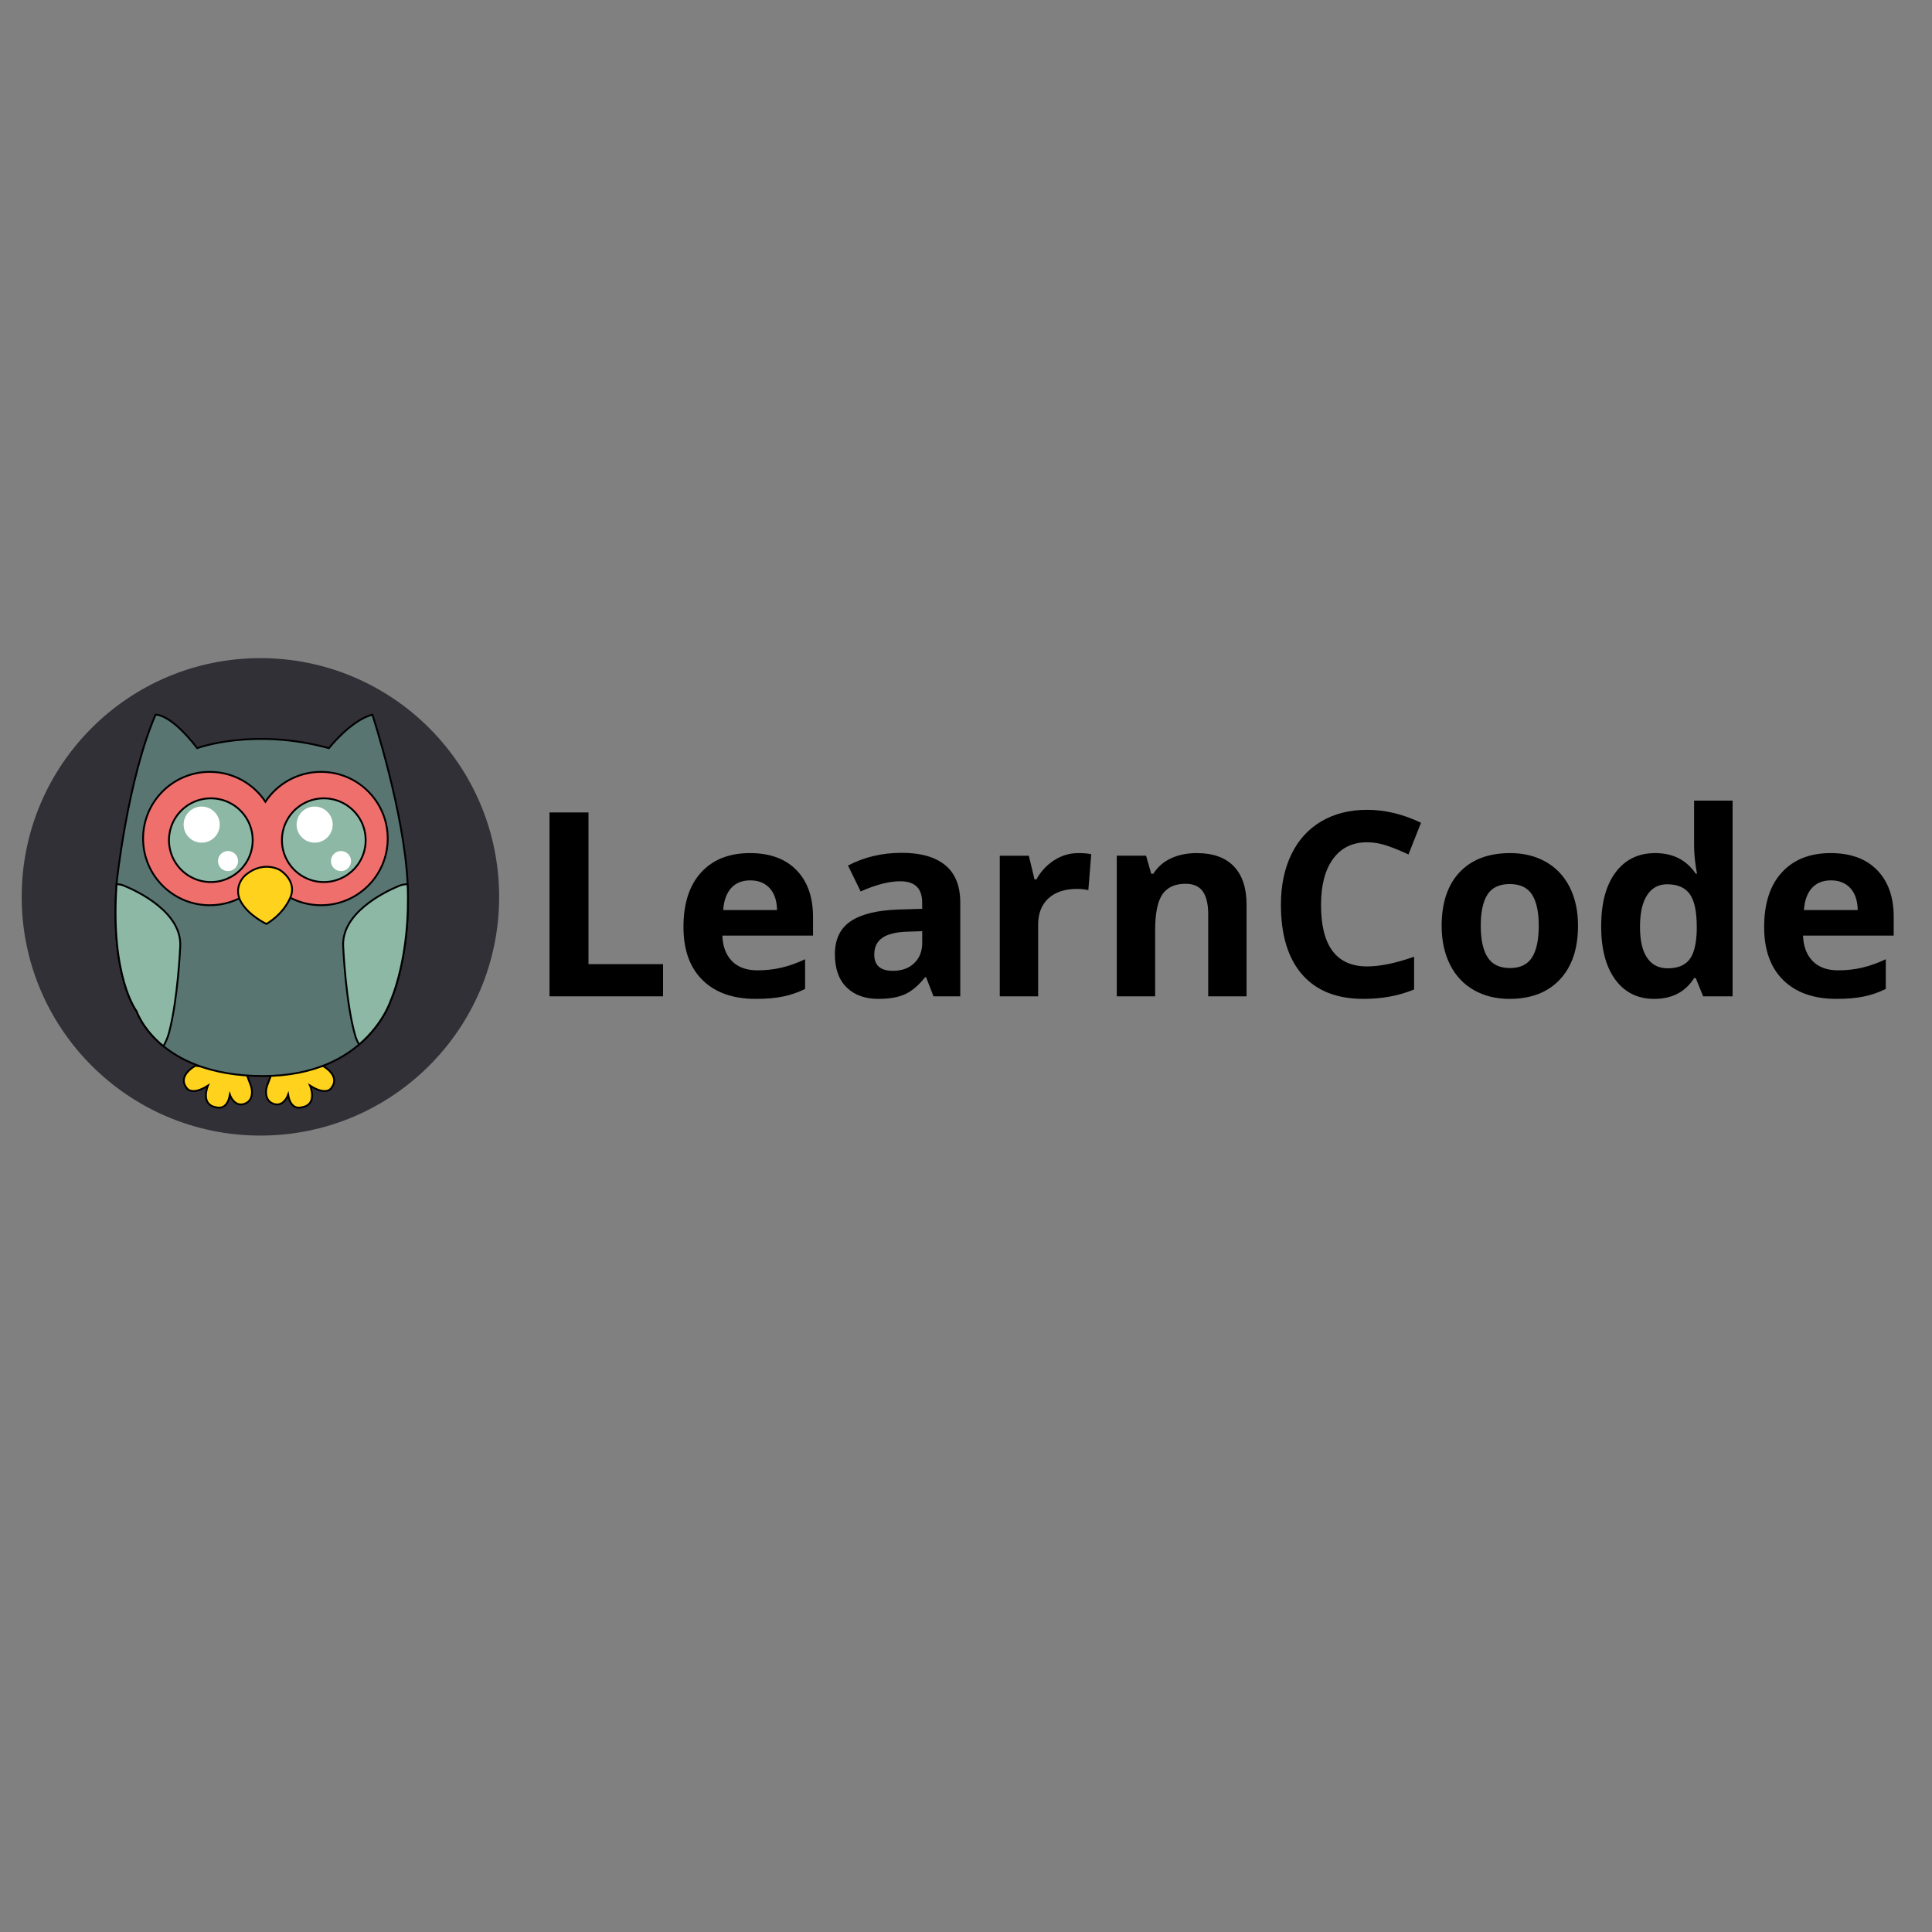 <svg version="1.2" xmlns="http://www.w3.org/2000/svg" viewBox="0 0 5000 5001" width="5000" height="5001">
	<rect x="0" y="0" width="5000" height="5001" fill="#808080" stroke="none"/>
	<title>2</title>
	<defs>
		<clipPath clipPathUnits="userSpaceOnUse" id="cp1">
			<path d="m56.13 1703.23h1235.64v1235.63h-1235.64z"/>
		</clipPath>
		<clipPath clipPathUnits="userSpaceOnUse" id="cp2">
			<path d="m673.95 1703.23c-341.22 0-617.82 276.61-617.82 617.82 0 341.21 276.6 617.81 617.82 617.81 341.21 0 617.82-276.6 617.82-617.81 0-341.21-276.61-617.82-617.82-617.82z"/>
		</clipPath>
		<clipPath clipPathUnits="userSpaceOnUse" id="cp3">
			<path d="m620 2689.33h313.33v187.2h-313.33z"/>
		</clipPath>
		<clipPath clipPathUnits="userSpaceOnUse" id="cp4">
			<path d="m406.67 2689.33h314.66v187.2h-314.66z"/>
		</clipPath>
		<clipPath clipPathUnits="userSpaceOnUse" id="cp5">
			<path d="m282.34 1844.45h783.29v1008.88h-783.29z"/>
		</clipPath>
		<clipPath clipPathUnits="userSpaceOnUse" id="cp6">
			<path d="m301.33 1929.33h764.3v482.67h-764.3z"/>
		</clipPath>
		<clipPath clipPathUnits="userSpaceOnUse" id="cp7">
			<path d="m282.34 2220h253.66v556h-253.66z"/>
		</clipPath>
		<clipPath clipPathUnits="userSpaceOnUse" id="cp8">
			<path d="m818.67 2220h246.96v552h-246.96z"/>
		</clipPath>
	</defs>
	<style>
		.s0 { fill: #303036 } 
		.s1 { fill: #ffd21d } 
		.s2 { fill: none;stroke: #000000;stroke-miterlimit:10;stroke-width: 4.8 } 
		.s3 { fill: #587572 } 
		.s4 { fill: #ef6f6c } 
		.s5 { fill: #8db8a5;stroke: #000000;stroke-miterlimit:10;stroke-width: 4.8 } 
		.s6 { fill: #ffffff } 
		.s7 { fill: #ffd21d;stroke: #000000;stroke-miterlimit:10;stroke-width: 4.8 } 
		.s8 { fill: #8db8a5 } 
		.s9 { fill: #000000 } 
	</style>
	<g id="Clip-Path" clip-path="url(#cp1)">
		<g>
			<g id="Clip-Path" clip-path="url(#cp2)">
				<g>
					<path class="s0" d="m56.1 1703.2h1235.7v1235.7h-1235.7z"/>
				</g>
			</g>
		</g>
	</g>
	<path class="s1" d="m834.7 2758.1c0 0 48.3 25.1 22.7 57.7 0 0-11.8 21.3-54.9-6.1 0 0 20.8 48.7-20.9 55.8 0 0-28.8 10.9-35.9-32.2 0 0-11.4 33.2-38.4 23.2-15.5-5.7-18.8-19.4-18.8-30.1 0-6.3 1.2-12.6 3.5-18.6l12-31.8z"/>
	<g id="Clip-Path" clip-path="url(#cp3)">
		<g>
			<path class="s2" d="m834.7 2758.1c0 0 48.3 25.1 22.7 57.7 0 0-11.8 21.3-54.9-6.1 0 0 20.8 48.7-20.9 55.8 0 0-28.8 10.9-35.9-32.2 0 0-11.4 33.2-38.4 23.2-15.5-5.7-18.8-19.4-18.8-30.1 0-6.3 1.2-12.6 3.5-18.6l12-31.8z"/>
		</g>
	</g>
	<path class="s1" d="m505.9 2758.1c0 0-48.3 25.1-22.7 57.7 0 0 11.8 21.3 54.9-6.1 0 0-20.8 48.7 20.8 55.8 0 0 28.9 10.9 36-32.2 0 0 11.4 33.2 38.4 23.2 15.5-5.7 18.8-19.4 18.8-30.1 0-6.3-1.3-12.6-3.5-18.6l-12-31.8z"/>
	<g id="Clip-Path" clip-path="url(#cp4)">
		<g>
			<path class="s2" d="m505.9 2758.1c0 0-48.3 25.1-22.7 57.7 0 0 11.8 21.3 54.9-6.1 0 0-20.8 48.7 20.8 55.8 0 0 28.9 10.9 36-32.2 0 0 11.4 33.2 38.4 23.2 15.5-5.7 18.8-19.4 18.8-30.1 0-6.3-1.3-12.6-3.5-18.6l-12-31.8z"/>
		</g>
	</g>
	<path class="s3" d="m510.4 1936.2c0 0 143.6-53.7 340.9 0 0 0 57.7-73.3 112.5-86.5 0 0 83.1 253.8 91.2 439.5 8 185.8-43.3 298.9-43.3 298.9 0 0-60.8 197.2-332.1 196.7-271.3-0.6-326.1-167.9-326.1-167.9 0 0-69.8-90-51.4-334.6 0 0 28.3-265.4 100.4-432.6 0 0 36.9-5.2 107.9 86.5z"/>
	<g id="Clip-Path" clip-path="url(#cp5)">
		<g>
			<path class="s2" d="m510.4 1936.2c0 0 143.6-53.7 340.9 0 0 0 57.7-73.3 112.5-86.5 0 0 83.1 253.8 91.2 439.5 8 185.8-43.3 298.9-43.3 298.9 0 0-60.8 197.2-332.1 196.7-271.3-0.6-326.1-167.9-326.1-167.9 0 0-69.8-90-51.4-334.6 0 0 28.3-265.4 100.4-432.6 0 0 36.9-5.2 107.9 86.5z"/>
		</g>
	</g>
	<path class="s4" d="m830.8 1997.6c-60.1 0-113 30.7-143.9 77.3-30.9-46.6-83.8-77.3-144-77.3-95.3 0-172.6 77.2-172.6 172.6 0 95.3 77.3 172.5 172.6 172.5 60.2 0 113.1-30.7 144-77.3 30.9 46.6 83.8 77.3 143.9 77.3 95.4 0 172.6-77.2 172.6-172.5 0-95.4-77.2-172.6-172.6-172.6z"/>
	<g id="Clip-Path" clip-path="url(#cp6)">
		<g>
			<path class="s2" d="m830.8 1997.6c-60.1 0-113 30.7-143.9 77.3-30.9-46.6-83.8-77.3-144-77.3-95.3 0-172.6 77.2-172.6 172.6 0 95.3 77.3 172.5 172.6 172.5 60.2 0 113.1-30.7 144-77.3 30.9 46.6 83.8 77.3 143.9 77.3 95.4 0 172.6-77.2 172.6-172.5 0-95.4-77.2-172.6-172.6-172.6z"/>
		</g>
	</g>
	<path class="s5" d="m946.3 2174.4q0 2.7-0.1 5.3-0.1 2.7-0.4 5.3-0.3 2.7-0.6 5.3-0.4 2.6-1 5.2-0.5 2.6-1.1 5.2-0.7 2.6-1.4 5.1-0.8 2.6-1.7 5.1-0.9 2.5-1.9 5-1 2.4-2.2 4.8-1.1 2.4-2.4 4.8-1.2 2.3-2.6 4.6-1.4 2.3-2.8 4.5-1.5 2.2-3.1 4.3-1.6 2.2-3.3 4.2-1.7 2.1-3.4 4.1-1.8 1.9-3.7 3.8-1.9 1.9-3.9 3.7-1.9 1.8-4 3.4-2 1.7-4.2 3.3-2.1 1.6-4.3 3.1-2.2 1.5-4.5 2.8-2.3 1.4-4.6 2.6-2.4 1.3-4.8 2.4-2.4 1.2-4.9 2.2-2.4 1-4.9 1.9-2.5 0.9-5.1 1.7-2.5 0.7-5.1 1.4-2.6 0.6-5.2 1.2-2.6 0.5-5.2 0.9-2.6 0.4-5.3 0.6-2.6 0.3-5.3 0.4-2.6 0.1-5.3 0.1-2.7 0-5.3-0.1-2.7-0.1-5.3-0.4-2.7-0.2-5.3-0.6-2.6-0.4-5.2-0.9-2.7-0.6-5.2-1.2-2.6-0.7-5.2-1.4-2.5-0.8-5-1.7-2.5-0.9-5-1.9-2.4-1-4.8-2.2-2.4-1.1-4.8-2.4-2.3-1.2-4.6-2.6-2.3-1.3-4.5-2.8-2.2-1.5-4.3-3.1-2.2-1.6-4.2-3.3-2.1-1.6-4.1-3.4-1.9-1.8-3.8-3.7-1.9-1.9-3.7-3.8-1.8-2-3.5-4.1-1.6-2-3.2-4.2-1.6-2.1-3.1-4.3-1.5-2.2-2.8-4.5-1.4-2.3-2.6-4.6-1.3-2.4-2.4-4.8-1.2-2.4-2.2-4.8-1-2.5-1.9-5-0.9-2.5-1.7-5.1-0.7-2.5-1.4-5.1-0.6-2.6-1.2-5.2-0.5-2.6-0.9-5.2-0.4-2.6-0.6-5.3-0.3-2.6-0.4-5.3-0.1-2.6-0.1-5.3 0-2.7 0.1-5.3 0.1-2.7 0.4-5.3 0.2-2.7 0.6-5.3 0.4-2.6 0.9-5.2 0.6-2.6 1.2-5.2 0.7-2.6 1.4-5.1 0.8-2.6 1.7-5.1 0.9-2.5 1.9-5 1-2.4 2.2-4.8 1.1-2.4 2.4-4.8 1.2-2.3 2.6-4.6 1.3-2.3 2.8-4.5 1.5-2.2 3.1-4.3 1.6-2.2 3.2-4.2 1.7-2.1 3.5-4 1.8-2 3.7-3.9 1.9-1.9 3.8-3.7 2-1.8 4.1-3.4 2-1.7 4.2-3.3 2.1-1.6 4.3-3.1 2.2-1.4 4.5-2.8 2.3-1.4 4.6-2.6 2.4-1.3 4.8-2.4 2.4-1.2 4.8-2.2 2.5-1 5-1.9 2.5-0.9 5-1.7 2.6-0.7 5.2-1.4 2.5-0.6 5.2-1.1 2.6-0.6 5.2-1 2.6-0.3 5.3-0.6 2.6-0.3 5.3-0.4 2.6-0.1 5.3-0.1 2.7 0 5.3 0.1 2.7 0.1 5.3 0.4 2.7 0.3 5.3 0.6 2.6 0.4 5.2 1 2.6 0.5 5.2 1.1 2.6 0.7 5.1 1.4 2.6 0.8 5.1 1.7 2.5 0.9 4.9 1.9 2.5 1 4.9 2.2 2.4 1.1 4.8 2.4 2.3 1.2 4.6 2.6 2.3 1.4 4.5 2.8 2.2 1.5 4.3 3.1 2.2 1.6 4.2 3.3 2.1 1.6 4 3.4 2 1.8 3.9 3.7 1.9 1.9 3.7 3.9 1.7 1.9 3.4 4 1.7 2 3.3 4.2 1.6 2.1 3.1 4.3 1.4 2.2 2.8 4.5 1.4 2.3 2.6 4.6 1.3 2.4 2.4 4.8 1.2 2.4 2.2 4.8 1 2.5 1.9 5 0.9 2.5 1.7 5.1 0.7 2.5 1.4 5.1 0.6 2.6 1.1 5.2 0.6 2.6 1 5.2 0.3 2.6 0.6 5.3 0.3 2.6 0.4 5.3 0.1 2.6 0.1 5.3z"/>
	<path class="s6" d="m861 2134.1q0 2.3-0.2 4.6-0.2 2.3-0.7 4.5-0.4 2.3-1.1 4.5-0.7 2.2-1.5 4.3-0.9 2.1-2 4.1-1.1 2.1-2.4 4-1.2 1.9-2.7 3.7-1.4 1.7-3.1 3.4-1.6 1.6-3.4 3-1.7 1.5-3.6 2.8-2 1.2-4 2.3-2 1.1-4.1 2-2.1 0.9-4.3 1.5-2.2 0.7-4.5 1.1-2.2 0.5-4.5 0.7-2.3 0.2-4.6 0.2-2.3 0-4.6-0.2-2.3-0.2-4.5-0.7-2.3-0.4-4.5-1.1-2.2-0.6-4.3-1.5-2.1-0.9-4.1-2-2-1.1-3.9-2.3-2-1.3-3.7-2.8-1.8-1.4-3.4-3-1.6-1.7-3.1-3.4-1.5-1.8-2.7-3.7-1.3-1.9-2.4-4-1.1-2-1.9-4.1-0.9-2.1-1.6-4.3-0.7-2.2-1.1-4.5-0.5-2.2-0.7-4.5-0.2-2.3-0.2-4.6 0-2.3 0.2-4.6 0.2-2.2 0.7-4.5 0.4-2.2 1.1-4.4 0.7-2.2 1.6-4.3 0.8-2.2 1.9-4.2 1.1-2 2.4-3.9 1.2-1.9 2.7-3.7 1.5-1.8 3.1-3.4 1.6-1.6 3.4-3.1 1.7-1.4 3.7-2.7 1.9-1.3 3.9-2.4 2-1.1 4.1-1.9 2.1-0.9 4.3-1.6 2.2-0.6 4.5-1.1 2.2-0.4 4.5-0.7 2.3-0.2 4.6-0.2 2.3 0 4.6 0.2 2.3 0.3 4.5 0.7 2.3 0.5 4.5 1.1 2.2 0.7 4.3 1.6 2.1 0.8 4.1 1.9 2 1.1 4 2.4 1.9 1.3 3.6 2.7 1.8 1.5 3.4 3.1 1.7 1.6 3.1 3.4 1.5 1.8 2.7 3.7 1.3 1.9 2.4 3.9 1.1 2 2 4.2 0.8 2.1 1.5 4.3 0.7 2.2 1.1 4.4 0.5 2.3 0.7 4.5 0.2 2.3 0.2 4.6z"/>
	<path class="s6" d="m908.4 2228.4q0 1.3-0.1 2.6-0.2 1.2-0.4 2.5-0.3 1.2-0.6 2.4-0.4 1.3-0.9 2.4-0.5 1.2-1.1 2.3-0.6 1.2-1.3 2.2-0.7 1.1-1.5 2.1-0.8 1-1.7 1.9-0.9 0.9-1.9 1.7-1 0.8-2 1.5-1.1 0.7-2.2 1.3-1.2 0.6-2.3 1.1-1.2 0.5-2.4 0.8-1.2 0.4-2.5 0.6-1.2 0.3-2.5 0.4-1.3 0.1-2.5 0.1-1.3 0-2.6-0.1-1.3-0.1-2.5-0.4-1.3-0.2-2.5-0.6-1.2-0.3-2.4-0.8-1.1-0.5-2.3-1.1-1.1-0.6-2.1-1.3-1.1-0.7-2.1-1.5-1-0.8-1.9-1.7-0.9-0.9-1.7-1.9-0.8-1-1.5-2.1-0.7-1-1.3-2.2-0.6-1.1-1.1-2.3-0.5-1.1-0.9-2.4-0.3-1.2-0.6-2.4-0.2-1.3-0.3-2.5-0.2-1.3-0.2-2.6 0-1.2 0.2-2.5 0.1-1.3 0.3-2.5 0.3-1.3 0.6-2.5 0.4-1.2 0.9-2.4 0.5-1.2 1.1-2.3 0.6-1.1 1.3-2.2 0.7-1 1.5-2 0.8-1 1.7-1.9 0.9-0.9 1.9-1.7 1-0.8 2.1-1.5 1-0.7 2.1-1.3 1.2-0.6 2.3-1.1 1.2-0.5 2.4-0.9 1.2-0.3 2.5-0.6 1.2-0.2 2.5-0.4 1.3-0.1 2.6-0.1 1.2 0 2.5 0.1 1.3 0.2 2.5 0.4 1.3 0.3 2.5 0.6 1.2 0.4 2.4 0.9 1.1 0.5 2.3 1.1 1.1 0.6 2.2 1.3 1 0.7 2 1.5 1 0.8 1.9 1.7 0.9 0.9 1.7 1.9 0.8 1 1.5 2 0.7 1.1 1.3 2.2 0.6 1.1 1.1 2.3 0.5 1.2 0.9 2.4 0.3 1.2 0.6 2.5 0.2 1.2 0.4 2.5 0.1 1.3 0.1 2.5z"/>
	<path class="s5" d="m654 2174.4q0 2.7-0.2 5.3-0.1 2.7-0.4 5.3-0.2 2.7-0.6 5.3-0.4 2.6-0.9 5.2-0.5 2.6-1.2 5.2-0.6 2.6-1.4 5.1-0.8 2.6-1.7 5.1-0.9 2.5-1.9 5-1 2.4-2.1 4.8-1.2 2.4-2.4 4.8-1.3 2.3-2.7 4.6-1.3 2.3-2.8 4.5-1.5 2.2-3.1 4.3-1.5 2.2-3.2 4.2-1.7 2.1-3.5 4.1-1.8 1.9-3.7 3.8-1.8 1.9-3.8 3.7-2 1.8-4 3.4-2.1 1.7-4.2 3.3-2.2 1.6-4.4 3.1-2.2 1.5-4.5 2.8-2.3 1.4-4.6 2.6-2.3 1.3-4.8 2.4-2.4 1.2-4.8 2.2-2.5 1-5 1.9-2.5 0.9-5 1.7-2.6 0.7-5.1 1.4-2.6 0.6-5.2 1.2-2.6 0.5-5.3 0.9-2.6 0.4-5.3 0.6-2.6 0.3-5.3 0.4-2.6 0.1-5.3 0.1-2.6 0-5.3-0.1-2.6-0.1-5.3-0.4-2.6-0.2-5.3-0.6-2.6-0.4-5.2-0.9-2.6-0.6-5.2-1.2-2.6-0.7-5.1-1.4-2.6-0.8-5.1-1.7-2.5-0.9-4.9-1.9-2.5-1-4.9-2.2-2.4-1.1-4.7-2.4-2.4-1.2-4.7-2.6-2.2-1.3-4.5-2.8-2.2-1.5-4.3-3.1-2.1-1.6-4.2-3.3-2-1.6-4-3.4-2-1.8-3.9-3.7-1.9-1.9-3.6-3.8-1.8-2-3.5-4.1-1.7-2-3.3-4.2-1.6-2.1-3-4.3-1.5-2.2-2.9-4.5-1.4-2.3-2.6-4.6-1.3-2.4-2.4-4.8-1.1-2.4-2.2-4.8-1-2.5-1.9-5-0.9-2.5-1.6-5.1-0.8-2.5-1.5-5.1-0.6-2.6-1.1-5.2-0.5-2.6-0.9-5.2-0.4-2.6-0.7-5.3-0.2-2.6-0.4-5.3-0.1-2.6-0.1-5.3 0-2.7 0.1-5.3 0.2-2.7 0.4-5.3 0.3-2.7 0.7-5.3 0.4-2.6 0.9-5.2 0.5-2.6 1.1-5.2 0.7-2.6 1.5-5.1 0.7-2.6 1.6-5.1 0.9-2.5 1.9-5 1.1-2.4 2.2-4.8 1.1-2.4 2.4-4.8 1.2-2.3 2.6-4.6 1.4-2.3 2.9-4.5 1.4-2.2 3-4.3 1.6-2.2 3.3-4.2 1.7-2.1 3.5-4 1.7-2 3.6-3.9 1.9-1.9 3.9-3.7 2-1.8 4-3.4 2.1-1.7 4.2-3.3 2.1-1.6 4.3-3.1 2.3-1.4 4.5-2.8 2.3-1.4 4.7-2.6 2.3-1.3 4.7-2.4 2.4-1.2 4.9-2.2 2.4-1 4.9-1.9 2.5-0.9 5.1-1.7 2.5-0.7 5.1-1.4 2.6-0.6 5.2-1.1 2.6-0.6 5.2-1 2.7-0.3 5.3-0.6 2.7-0.3 5.3-0.4 2.7-0.1 5.3-0.1 2.7 0 5.3 0.1 2.7 0.1 5.3 0.4 2.7 0.3 5.3 0.6 2.7 0.4 5.3 1 2.6 0.5 5.2 1.1 2.5 0.7 5.1 1.4 2.5 0.8 5 1.7 2.5 0.9 5 1.9 2.4 1 4.8 2.2 2.5 1.1 4.8 2.4 2.3 1.2 4.6 2.6 2.3 1.4 4.5 2.8 2.2 1.5 4.4 3.1 2.1 1.6 4.2 3.3 2 1.6 4 3.4 2 1.8 3.8 3.7 1.9 1.9 3.7 3.9 1.8 1.9 3.5 4 1.7 2 3.2 4.2 1.6 2.1 3.1 4.3 1.5 2.2 2.8 4.5 1.4 2.3 2.7 4.6 1.2 2.4 2.4 4.8 1.1 2.4 2.1 4.8 1 2.5 1.9 5 0.9 2.5 1.7 5.1 0.8 2.5 1.4 5.1 0.7 2.6 1.2 5.2 0.5 2.6 0.9 5.2 0.4 2.6 0.6 5.3 0.3 2.6 0.4 5.3 0.2 2.6 0.2 5.3z"/>
	<path class="s6" d="m568.7 2134.1q0 2.3-0.3 4.6-0.2 2.3-0.6 4.5-0.5 2.3-1.2 4.5-0.6 2.2-1.5 4.3-0.9 2.1-2 4.1-1 2.1-2.3 4-1.3 1.9-2.7 3.7-1.5 1.7-3.1 3.4-1.6 1.6-3.4 3-1.8 1.5-3.7 2.8-1.9 1.2-3.9 2.3-2.1 1.1-4.2 2-2.1 0.9-4.3 1.5-2.2 0.7-4.4 1.1-2.3 0.5-4.6 0.7-2.3 0.2-4.6 0.2-2.3 0-4.5-0.2-2.3-0.2-4.6-0.7-2.2-0.4-4.4-1.1-2.2-0.6-4.3-1.5-2.2-0.9-4.2-2-2-1.1-3.9-2.3-1.9-1.3-3.7-2.8-1.8-1.4-3.4-3-1.6-1.7-3.1-3.4-1.4-1.8-2.7-3.7-1.3-1.9-2.4-4-1-2-1.9-4.1-0.9-2.1-1.6-4.3-0.6-2.2-1.1-4.5-0.4-2.2-0.6-4.5-0.3-2.3-0.3-4.6 0-2.3 0.3-4.6 0.2-2.2 0.6-4.5 0.5-2.2 1.1-4.4 0.7-2.2 1.6-4.3 0.9-2.2 1.9-4.2 1.1-2 2.4-3.9 1.3-1.9 2.7-3.7 1.5-1.8 3.1-3.4 1.6-1.6 3.4-3.1 1.8-1.4 3.7-2.7 1.9-1.3 3.9-2.4 2-1.1 4.2-1.9 2.1-0.9 4.3-1.6 2.2-0.6 4.4-1.1 2.3-0.4 4.6-0.7 2.2-0.2 4.5-0.2 2.3 0 4.6 0.2 2.3 0.3 4.6 0.7 2.2 0.5 4.4 1.1 2.2 0.7 4.3 1.6 2.1 0.8 4.2 1.9 2 1.1 3.9 2.4 1.9 1.3 3.7 2.7 1.8 1.5 3.4 3.1 1.6 1.6 3.1 3.4 1.4 1.8 2.7 3.7 1.3 1.9 2.3 3.9 1.1 2 2 4.2 0.9 2.1 1.5 4.3 0.7 2.2 1.2 4.4 0.4 2.3 0.6 4.5 0.3 2.3 0.3 4.6z"/>
	<path class="s6" d="m616 2228.4q0 1.3-0.1 2.6-0.1 1.2-0.4 2.5-0.2 1.2-0.6 2.4-0.4 1.3-0.9 2.4-0.4 1.2-1.1 2.3-0.6 1.2-1.3 2.2-0.7 1.1-1.5 2.1-0.8 1-1.7 1.9-0.9 0.9-1.9 1.7-1 0.8-2 1.5-1.1 0.7-2.2 1.3-1.1 0.6-2.3 1.1-1.2 0.5-2.4 0.8-1.2 0.4-2.5 0.6-1.2 0.3-2.5 0.4-1.2 0.1-2.5 0.1-1.3 0-2.6-0.1-1.2-0.1-2.5-0.4-1.2-0.2-2.4-0.6-1.3-0.3-2.4-0.8-1.2-0.5-2.3-1.1-1.2-0.6-2.2-1.3-1.1-0.7-2.1-1.5-0.9-0.8-1.8-1.7-0.9-0.9-1.7-1.9-0.9-1-1.6-2.1-0.7-1-1.3-2.2-0.6-1.1-1.1-2.3-0.4-1.1-0.8-2.4-0.4-1.2-0.6-2.4-0.3-1.3-0.4-2.5-0.1-1.3-0.1-2.6 0-1.2 0.1-2.5 0.1-1.3 0.4-2.5 0.2-1.3 0.6-2.5 0.4-1.2 0.8-2.4 0.5-1.2 1.1-2.3 0.6-1.1 1.3-2.2 0.7-1 1.6-2 0.8-1 1.7-1.9 0.9-0.9 1.8-1.7 1-0.8 2.1-1.5 1-0.7 2.2-1.3 1.1-0.6 2.3-1.1 1.1-0.5 2.4-0.9 1.2-0.3 2.4-0.6 1.3-0.2 2.5-0.4 1.3-0.1 2.6-0.1 1.3 0 2.5 0.1 1.3 0.2 2.5 0.4 1.3 0.3 2.5 0.6 1.2 0.4 2.4 0.9 1.2 0.5 2.3 1.1 1.1 0.6 2.2 1.3 1 0.7 2 1.5 1 0.8 1.9 1.7 0.9 0.9 1.7 1.9 0.8 1 1.5 2 0.7 1.1 1.3 2.2 0.7 1.1 1.1 2.3 0.5 1.2 0.9 2.4 0.4 1.2 0.6 2.5 0.3 1.2 0.4 2.5 0.1 1.3 0.1 2.5z"/>
	<path class="s7" d="m689.5 2391.1c0 0 41.7-22.5 61.5-67.3 19.8-44.8-27-72.5-27-72.5 0 0-40.8-24.1-85.5 10.8-11.2 8.8-19.2 21.3-21.6 35.3-1.8 10.7-0.8 23.7 7.3 37.7 20.5 35.2 65.3 56 65.3 56z"/>
	<path class="s8" d="m422.9 2707.5c6.5-11.2 11.5-23.3 14.8-35.8 22.6-85.7 28.6-219.6 28.6-219.6 7.1-90.8-111.3-146-146-160.2-5.9-2.4-12.2-3.6-18.6-3.6-16.9 240.1 51.8 328.6 51.8 328.6 0 0 15.2 46.5 69.4 90.6z"/>
	<g id="Clip-Path" clip-path="url(#cp7)">
		<g>
			<path class="s2" d="m422.9 2707.5c6.5-11.2 11.5-23.3 14.8-35.8 22.6-85.7 28.6-219.6 28.6-219.6 7.1-90.8-111.3-146-146-160.2-5.9-2.4-12.2-3.6-18.6-3.6-16.9 240.1 51.8 328.6 51.8 328.6 0 0 15.2 46.5 69.4 90.6z"/>
		</g>
	</g>
	<path class="s8" d="m1054.9 2288.3q0 0 0 0c-7.8 0-15.5 1.5-22.7 4.5-37.3 15.6-150.9 70.4-143.9 159.3 0 0 6.4 141.3 30.5 226.4 2.4 8.7 6 17 10.5 24.8 63.5-54.1 82.4-115.2 82.4-115.2 0 0 51.5-113.5 43.2-299.8z"/>
	<g id="Clip-Path" clip-path="url(#cp8)">
		<g>
			<path class="s2" d="m1054.9 2288.3q0 0 0 0c-7.8 0-15.5 1.5-22.7 4.5-37.3 15.6-150.9 70.4-143.9 159.3 0 0 6.4 141.3 30.5 226.4 2.4 8.7 6 17 10.5 24.8 63.5-54.1 82.4-115.2 82.4-115.2 0 0 51.5-113.5 43.2-299.8z"/>
		</g>
	</g>
	<g>
		<g>
			<g>
				<path class="s9" d="m1422.1 2578.5v-475.9h100.9v392.6h193v83.3z"/>
			</g>
		</g>
		<g>
			<g>
				<path class="s9" d="m1955.6 2585.1q-87.9 0-137.3-48.5-49.5-48.5-49.5-137.4 0-91.5 45.7-141.4 45.7-50 126.5-50 77.1 0 120.1 43.9 43 44 43 121.5v48.1h-234.7q1.6 42.3 25 66.1 23.5 23.8 65.8 23.8 32.9 0 62.1-6.9 29.4-6.8 61.3-21.8v76.8q-26.1 13.1-55.7 19.4-29.6 6.4-72.3 6.4zm-14-306.7q-31.5 0-49.5 20-17.9 20.1-20.5 56.8h139.4q-0.7-36.7-19.3-56.8-18.5-20-50.1-20z"/>
			</g>
		</g>
		<g>
			<g>
				<path class="s9" d="m2415.9 2578.5l-19.2-49.4h-2.6q-25.1 31.6-51.6 43.8-26.5 12.2-69.2 12.2-52.4 0-82.5-30-30.1-29.9-30.1-85.3 0-57.9 40.5-85.4 40.5-27.5 122.3-30.5l63.1-1.9v-16q0-55.3-56.6-55.3-43.7 0-102.6 26.4l-32.8-67.1q62.8-32.9 139.3-32.9 73.2 0 112.3 31.9 39 31.9 39 97v242.5zm-29.2-168.6l-38.5 1.3q-43.3 1.3-64.4 15.7-21.2 14.3-21.2 43.6 0 42 48.2 42 34.5 0 55.2-19.9 20.7-19.8 20.7-52.7z"/>
			</g>
		</g>
		<g>
			<g>
				<path class="s9" d="m2790.6 2207.8q20.2 0 33.5 2.9l-7.5 93.1q-12-3.3-29.3-3.3-47.5 0-74 24.5-26.6 24.4-26.6 68.3v185.2h-99.3v-363.9h75.2l14.7 61.2h4.9q16.9-30.6 45.7-49.3 28.8-18.7 62.7-18.7z"/>
			</g>
		</g>
		<g>
			<g>
				<path class="s9" d="m3226.1 2578.5h-99.3v-212.5q0-39.4-14-59.1-14-19.7-44.6-19.7-41.6 0-60.2 27.8-18.5 27.9-18.5 92.3v171.2h-99.3v-363.9h75.8l13.4 46.6h5.5q16.6-26.4 45.7-39.9 29.2-13.5 66.3-13.5 63.5 0 96.3 34.3 32.9 34.4 32.9 99.1z"/>
			</g>
		</g>
		<g>
			<g>
				<path class="s9" d="m3538.3 2179.8q-57 0-88.2 42.8-31.3 42.8-31.3 119.3 0 159.2 119.5 159.2 50.1 0 121.4-25.1v84.7q-58.6 24.4-130.9 24.4-103.8 0-158.8-63-55-63-55-180.9 0-74.2 27-130 27-55.8 77.6-85.6 50.7-29.8 118.7-29.8 69.3 0 139.3 33.5l-32.5 82.1q-26.7-12.7-53.8-22.2-27-9.4-53-9.4z"/>
			</g>
		</g>
		<g>
			<g>
				<path class="s9" d="m4083.9 2395.9q0 88.9-46.9 139-46.9 50.2-130.6 50.2-52.4 0-92.4-23-40-22.9-61.5-65.9-21.5-43-21.5-100.3 0-89.2 46.5-138.6 46.6-49.5 130.9-49.5 52.4 0 92.5 22.8 40 22.8 61.5 65.4 21.5 42.6 21.5 99.9zm-251.7 0q0 54.1 17.8 81.7 17.7 27.7 57.8 27.7 39.7 0 57.1-27.5 17.4-27.5 17.4-81.9 0-54-17.6-81-17.6-27-57.6-27-39.7 0-57.3 26.8-17.6 26.9-17.6 81.2z"/>
			</g>
		</g>
		<g>
			<g>
				<path class="s9" d="m4281.1 2585.1q-64.1 0-100.7-49.8-36.6-49.9-36.6-138.1 0-89.5 37.2-139.4 37.3-50 102.7-50 68.7 0 104.9 53.4h3.2q-7.5-40.7-7.5-72.6v-116.6h99.6v506.5h-76.2l-19.1-47.2h-4.3q-33.9 53.8-103.2 53.8zm34.8-79.1q38.1 0 55.9-22.2 17.7-22.1 19.4-75.2v-10.7q0-58.6-18.1-84-18.1-25.4-58.8-25.4-33.2 0-51.6 28.2-18.4 28.1-18.4 81.8 0 53.7 18.6 80.6 18.5 26.9 53 26.9z"/>
			</g>
		</g>
		<g>
			<g>
				<path class="s9" d="m4752.5 2585.1q-87.9 0-137.4-48.5-49.5-48.5-49.5-137.4 0-91.5 45.8-141.4 45.7-50 126.4-50 77.2 0 120.1 43.9 43 44 43 121.5v48.1h-234.7q1.6 42.3 25.1 66.1 23.4 23.8 65.7 23.8 32.9 0 62.2-6.9 29.3-6.8 61.2-21.8v76.8q-26 13.1-55.7 19.4-29.6 6.4-72.2 6.4zm-14-306.7q-31.6 0-49.5 20-17.9 20.1-20.5 56.8h139.3q-0.7-36.7-19.2-56.8-18.6-20-50.1-20z"/>
			</g>
		</g>
	</g>
</svg>